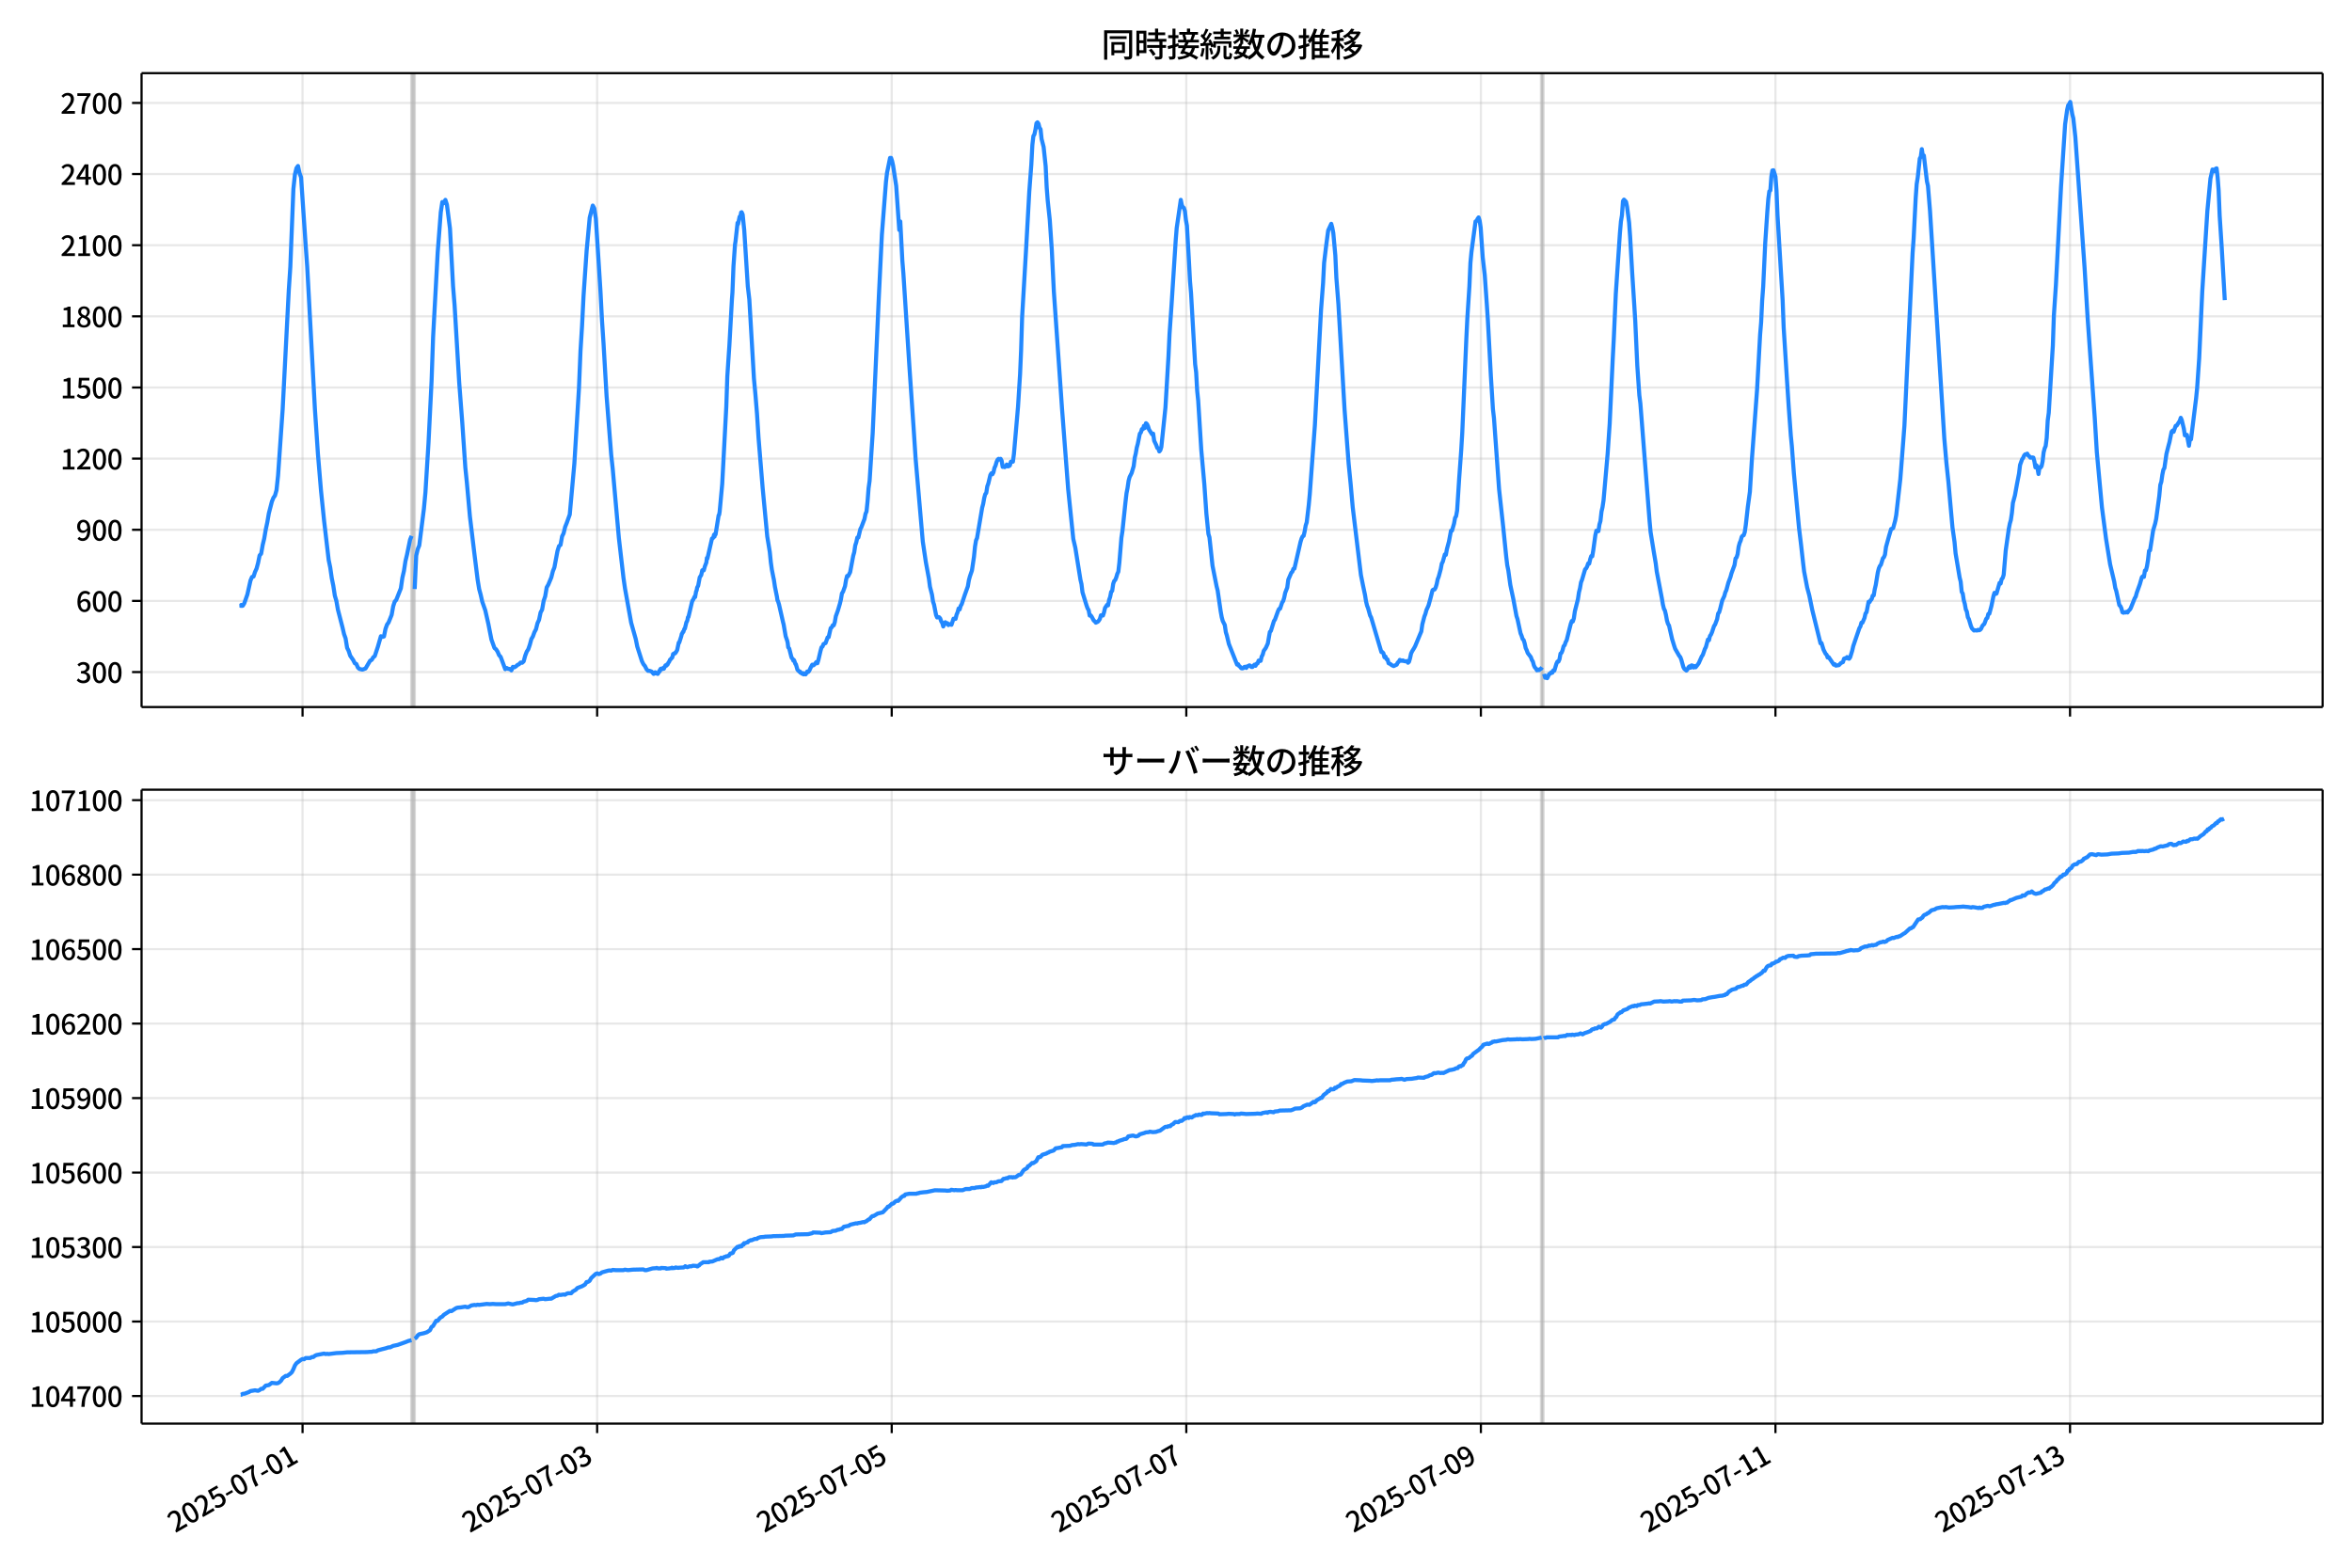 <!DOCTYPE svg  PUBLIC '-//W3C//DTD SVG 1.1//EN'  'http://www.w3.org/Graphics/SVG/1.1/DTD/svg11.dtd'>
<svg version="1.1" viewBox="0 0 864 576" xmlns="http://www.w3.org/2000/svg" xmlns:xlink="http://www.w3.org/1999/xlink">
 <defs>
  <style type="text/css">*{stroke-linejoin: round; stroke-linecap: butt}</style>
 </defs>
 <g id="aa">
  <g id="ab">
   <path d="m0 576h864v-576h-864z" fill="#fff"/>
  </g>
  <g id="ac">
   <g id="ad">
    <path d="m52 259.78h801.2v-232.9h-801.2z" fill="#fff"/>
   </g>
   <g id="ae">
    <path d="m151.16 259.78h1.127v-232.9h-1.127z" clip-path="url(#c)" fill="#808080" opacity=".3" stroke="#808080"/>
   </g>
   <g id="af">
    <path d="m566.16 259.78h.751v-232.9h-.751z" clip-path="url(#c)" fill="#808080" opacity=".3" stroke="#808080"/>
   </g>
   <g id="ag">
    <g id="ah">
     <g id="ai">
      <path d="m111.14 259.78v-232.9" clip-path="url(#c)" fill="none" stroke="#b0b0b0" stroke-linecap="square" stroke-opacity=".3" stroke-width=".8"/>
     </g>
     <g id="aj">
      <defs>
       <path id="g" d="m0 0v3.5" stroke="#000" stroke-width=".8"/>
      </defs>
      <use x="111.145" y="259.778" stroke="#000000" stroke-width=".8" xlink:href="#g"/>
     </g>
    </g>
    <g id="ak">
     <g id="al">
      <path d="m219.36 259.78v-232.9" clip-path="url(#c)" fill="none" stroke="#b0b0b0" stroke-linecap="square" stroke-opacity=".3" stroke-width=".8"/>
     </g>
     <g id="am">
      <use x="219.357" y="259.778" stroke="#000000" stroke-width=".8" xlink:href="#g"/>
     </g>
    </g>
    <g id="an">
     <g id="ao">
      <path d="m327.57 259.78v-232.9" clip-path="url(#c)" fill="none" stroke="#b0b0b0" stroke-linecap="square" stroke-opacity=".3" stroke-width=".8"/>
     </g>
     <g id="ap">
      <use x="327.57" y="259.778" stroke="#000000" stroke-width=".8" xlink:href="#g"/>
     </g>
    </g>
    <g id="aq">
     <g id="ar">
      <path d="m435.78 259.78v-232.9" clip-path="url(#c)" fill="none" stroke="#b0b0b0" stroke-linecap="square" stroke-opacity=".3" stroke-width=".8"/>
     </g>
     <g id="as">
      <use x="435.783" y="259.778" stroke="#000000" stroke-width=".8" xlink:href="#g"/>
     </g>
    </g>
    <g id="at">
     <g id="au">
      <path d="m544 259.78v-232.9" clip-path="url(#c)" fill="none" stroke="#b0b0b0" stroke-linecap="square" stroke-opacity=".3" stroke-width=".8"/>
     </g>
     <g id="av">
      <use x="543.996" y="259.778" stroke="#000000" stroke-width=".8" xlink:href="#g"/>
     </g>
    </g>
    <g id="aw">
     <g id="ax">
      <path d="m652.21 259.78v-232.9" clip-path="url(#c)" fill="none" stroke="#b0b0b0" stroke-linecap="square" stroke-opacity=".3" stroke-width=".8"/>
     </g>
     <g id="ay">
      <use x="652.208" y="259.778" stroke="#000000" stroke-width=".8" xlink:href="#g"/>
     </g>
    </g>
    <g id="az">
     <g id="ba">
      <path d="m760.42 259.78v-232.9" clip-path="url(#c)" fill="none" stroke="#b0b0b0" stroke-linecap="square" stroke-opacity=".3" stroke-width=".8"/>
     </g>
     <g id="bb">
      <use x="760.421" y="259.778" stroke="#000000" stroke-width=".8" xlink:href="#g"/>
     </g>
    </g>
   </g>
   <g id="bc">
    <g id="bd">
     <g id="be">
      <path d="m52 246.93h801.2" clip-path="url(#c)" fill="none" stroke="#b0b0b0" stroke-linecap="square" stroke-opacity=".3" stroke-width=".8"/>
     </g>
     <g id="bf">
      <defs>
       <path id="e" d="m0 0h-3.5" stroke="#000" stroke-width=".8"/>
      </defs>
      <use x="52" y="246.926" stroke="#000000" stroke-width=".8" xlink:href="#e"/>
     </g>
     <g id="bg">
      <!-- 300 -->
      <g transform="translate(27.9 250.91) scale(.1 -.1)">
       <defs>
        <path id="l" transform="scale(.016)" d="m1715-90q-371 0-656 90t-503 240q-217 150-377 323l359 474q211-205 479-359 269-153 634-153 269 0 467 92 199 93 311 266t112 423q0 256-125 451t-429 300q-304 106-835 106v551q467 0 732 105 266 106 384 291 119 186 119 423 0 307-192 489-192 183-531 183-269 0-503-119-233-118-438-316l-384 460q282 256 614 413 333 157 737 157 422 0 748-144 327-144 512-413 186-269 186-659 0-403-221-685-221-281-592-422v-26q269-70 490-227t349-400 128-557q0-422-215-726-214-304-573-468-358-163-787-163z"/>
        <path id="a" transform="scale(.016)" d="m1830-90q-460 0-806 275-346 276-535 823-188 547-188 1366 0 820 188 1357 189 538 535 803 346 266 806 266 461 0 800-269 340-269 528-803 189-534 189-1354 0-819-189-1366-188-547-528-823-339-275-800-275zm0 589q237 0 422 185 186 186 288 599 103 413 103 1091 0 679-103 1082-102 403-288 582-185 180-422 180-236 0-422-180-186-179-292-582-105-403-105-1082 0-678 105-1091 106-413 292-599 186-185 422-185z"/>
       </defs>
       <use xlink:href="#l"/>
       <use transform="translate(57)" xlink:href="#a"/>
       <use transform="translate(114)" xlink:href="#a"/>
      </g>
     </g>
    </g>
    <g id="bh">
     <g id="bi">
      <path d="m52 220.79h801.2" clip-path="url(#c)" fill="none" stroke="#b0b0b0" stroke-linecap="square" stroke-opacity=".3" stroke-width=".8"/>
     </g>
     <g id="bj">
      <use x="52" y="220.787" stroke="#000000" stroke-width=".8" xlink:href="#e"/>
     </g>
     <g id="bk">
      <!-- 600 -->
      <g transform="translate(27.9 224.77) scale(.1 -.1)">
       <defs>
        <path id="k" transform="scale(.016)" d="m1971-90q-339 0-634 144-294 144-518 435-224 292-352 733-128 442-128 1044 0 678 147 1161 148 483 397 784 250 301 570 445t665 144q397 0 688-147 292-147 490-359l-403-448q-128 154-327 253-198 99-409 99-307 0-567-182-259-182-413-605-153-422-153-1145 0-608 115-1002t326-589q212-195 493-195 212 0 375 121 163 122 259 343t96 522q0 300-90 511-89 212-259 320-169 109-419 109-211 0-451-134t-458-461l-25 538q134 192 313 323t374 201q196 71 375 71 397 0 694-163 298-163 467-490 170-326 170-825 0-468-195-817-195-348-512-544-317-195-701-195z"/>
       </defs>
       <use xlink:href="#k"/>
       <use transform="translate(57)" xlink:href="#a"/>
       <use transform="translate(114)" xlink:href="#a"/>
      </g>
     </g>
    </g>
    <g id="bl">
     <g id="bm">
      <path d="m52 194.65h801.2" clip-path="url(#c)" fill="none" stroke="#b0b0b0" stroke-linecap="square" stroke-opacity=".3" stroke-width=".8"/>
     </g>
     <g id="bn">
      <use x="52" y="194.648" stroke="#000000" stroke-width=".8" xlink:href="#e"/>
     </g>
     <g id="bo">
      <!-- 900 -->
      <g transform="translate(27.9 198.63) scale(.1 -.1)">
       <defs>
        <path id="m" transform="scale(.016)" d="m1562-90q-410 0-708 150-297 151-502 356l403 461q141-160 346-256t422-96q224 0 425 102 202 103 352 333 151 230 237 614 87 384 87 941 0 589-115 970t-323 563-496 182q-205 0-372-118-166-118-262-336t-96-525q0-301 86-512 87-211 259-323 173-112 417-112 224 0 460 141 237 141 448 461l32-544q-134-180-313-314t-371-208-384-74q-391 0-689 166-297 167-467 496-169 330-169 823 0 467 195 816t515 541 698 192q339 0 636-138 298-137 519-419 221-281 349-710t128-1018q0-691-141-1187t-391-807q-249-310-563-461-313-150-652-150z"/>
       </defs>
       <use xlink:href="#m"/>
       <use transform="translate(57)" xlink:href="#a"/>
       <use transform="translate(114)" xlink:href="#a"/>
      </g>
     </g>
    </g>
    <g id="bp">
     <g id="bq">
      <path d="m52 168.51h801.2" clip-path="url(#c)" fill="none" stroke="#b0b0b0" stroke-linecap="square" stroke-opacity=".3" stroke-width=".8"/>
     </g>
     <g id="br">
      <use x="52" y="168.509" stroke="#000000" stroke-width=".8" xlink:href="#e"/>
     </g>
     <g id="bs">
      <!-- 1200 -->
      <g transform="translate(22.2 172.49) scale(.1 -.1)">
       <defs>
        <path id="f" transform="scale(.016)" d="m544 0v608h1037v3277h-845v467q333 58 579 147 247 90 451 218h557v-4109h915v-608h-2694z"/>
        <path id="d" transform="scale(.016)" d="m282 0v429q697 621 1164 1136 468 515 701 956 234 442 234 826 0 256-87 451-86 196-262 301-176 106-445 106-275 0-506-151-230-150-422-368l-416 410q301 333 637 518 336 186 803 186 429 0 749-176t496-493 176-745q0-455-224-919t-615-935q-390-470-889-950 186 20 394 36t374 16h1184v-634h-3046z"/>
       </defs>
       <use xlink:href="#f"/>
       <use transform="translate(57)" xlink:href="#d"/>
       <use transform="translate(114)" xlink:href="#a"/>
       <use transform="translate(171)" xlink:href="#a"/>
      </g>
     </g>
    </g>
    <g id="bt">
     <g id="bu">
      <path d="m52 142.37h801.2" clip-path="url(#c)" fill="none" stroke="#b0b0b0" stroke-linecap="square" stroke-opacity=".3" stroke-width=".8"/>
     </g>
     <g id="bv">
      <use x="52" y="142.37" stroke="#000000" stroke-width=".8" xlink:href="#e"/>
     </g>
     <g id="bw">
      <!-- 1500 -->
      <g transform="translate(22.2 146.36) scale(.1 -.1)">
       <defs>
        <path id="h" transform="scale(.016)" d="m1715-90q-365 0-653 90t-506 237q-217 147-383 307l352 480q134-134 294-246t361-183q202-70 452-70 262 0 473 118 212 119 333 346 122 227 122 541 0 460-247 716-246 256-649 256-224 0-384-64t-365-198l-365 237 141 2240h2387v-627h-1747l-109-1204q154 77 307 118 154 42 340 42 397 0 723-160t518-490q192-329 192-847 0-519-224-887t-586-560q-361-192-777-192z"/>
       </defs>
       <use xlink:href="#f"/>
       <use transform="translate(57)" xlink:href="#h"/>
       <use transform="translate(114)" xlink:href="#a"/>
       <use transform="translate(171)" xlink:href="#a"/>
      </g>
     </g>
    </g>
    <g id="bx">
     <g id="by">
      <path d="m52 116.23h801.2" clip-path="url(#c)" fill="none" stroke="#b0b0b0" stroke-linecap="square" stroke-opacity=".3" stroke-width=".8"/>
     </g>
     <g id="bz">
      <use x="52" y="116.232" stroke="#000000" stroke-width=".8" xlink:href="#e"/>
     </g>
     <g id="ca">
      <!-- 1800 -->
      <g transform="translate(22.2 120.22) scale(.1 -.1)">
       <defs>
        <path id="q" transform="scale(.016)" d="m1830-90q-441 0-787 163-345 164-547 448-202 285-202 650 0 314 122 557t314 419 403 291v32q-256 186-442 458-185 272-185 643 0 365 176 640t480 425q304 151 694 151 410 0 704-160t457-439q164-278 164-649 0-237-96-448t-234-381q-137-169-291-278v-32q218-115 397-285 179-169 288-406t109-557q0-346-189-628-189-281-532-448-342-166-803-166zm314 2708q205 198 310 419 106 221 106 464 0 211-83 384t-247 272q-163 99-393 99-288 0-480-183-192-182-192-502 0-256 134-429 135-172 359-294t486-230zm-294-2170q236 0 418 89 183 90 285 253 103 164 103 388 0 211-90 367-89 157-246 272-157 116-368 215t-454 195q-244-173-398-426-153-252-153-553 0-237 118-416 119-179 324-282 205-102 461-102z"/>
       </defs>
       <use xlink:href="#f"/>
       <use transform="translate(57)" xlink:href="#q"/>
       <use transform="translate(114)" xlink:href="#a"/>
       <use transform="translate(171)" xlink:href="#a"/>
      </g>
     </g>
    </g>
    <g id="cb">
     <g id="cc">
      <path d="m52 90.093h801.2" clip-path="url(#c)" fill="none" stroke="#b0b0b0" stroke-linecap="square" stroke-opacity=".3" stroke-width=".8"/>
     </g>
     <g id="cd">
      <use x="52" y="90.093" stroke="#000000" stroke-width=".8" xlink:href="#e"/>
     </g>
     <g id="ce">
      <!-- 2100 -->
      <g transform="translate(22.2 94.078) scale(.1 -.1)">
       <use xlink:href="#d"/>
       <use transform="translate(57)" xlink:href="#f"/>
       <use transform="translate(114)" xlink:href="#a"/>
       <use transform="translate(171)" xlink:href="#a"/>
      </g>
     </g>
    </g>
    <g id="cf">
     <g id="cg">
      <path d="m52 63.954h801.2" clip-path="url(#c)" fill="none" stroke="#b0b0b0" stroke-linecap="square" stroke-opacity=".3" stroke-width=".8"/>
     </g>
     <g id="ch">
      <use x="52" y="63.954" stroke="#000000" stroke-width=".8" xlink:href="#e"/>
     </g>
     <g id="ci">
      <!-- 2400 -->
      <g transform="translate(22.2 67.939) scale(.1 -.1)">
       <defs>
        <path id="r" transform="scale(.016)" d="m2170 0v3072q0 192 12 457 13 266 20 458h-26q-90-179-183-365-92-185-195-364l-921-1415h2579v-576h-3328v493l1875 2957h858v-4717h-691z"/>
       </defs>
       <use xlink:href="#d"/>
       <use transform="translate(57)" xlink:href="#r"/>
       <use transform="translate(114)" xlink:href="#a"/>
       <use transform="translate(171)" xlink:href="#a"/>
      </g>
     </g>
    </g>
    <g id="cj">
     <g id="ck">
      <path d="m52 37.815h801.2" clip-path="url(#c)" fill="none" stroke="#b0b0b0" stroke-linecap="square" stroke-opacity=".3" stroke-width=".8"/>
     </g>
     <g id="cl">
      <use x="52" y="37.815" stroke="#000000" stroke-width=".8" xlink:href="#e"/>
     </g>
     <g id="cm">
      <!-- 2700 -->
      <g transform="translate(22.2 41.8) scale(.1 -.1)">
       <defs>
        <path id="j" transform="scale(.016)" d="m1235 0q32 646 109 1187t224 1024 384 941 576 938h-2208v627h3027v-455q-409-512-665-989-256-476-397-969t-205-1053-90-1251h-755z"/>
       </defs>
       <use xlink:href="#d"/>
       <use transform="translate(57)" xlink:href="#j"/>
       <use transform="translate(114)" xlink:href="#a"/>
       <use transform="translate(171)" xlink:href="#a"/>
      </g>
     </g>
    </g>
   </g>
   <g id="cn">
    <path d="m88.418 222.44.107.174.095-.349.391.349.199-.087.532-.871 1.128-3.224 1.147-5.141.561-1.307.565-.174.531-1.655.564-1.22.564-2.091.564-2.788.564-.61.564-3.224.564-2.353.564-3.311.564-2.614.564-3.311 1.127-4.356.564-1.394.564-.784.564-2.004.564-5.315 1.691-24.309 2.254-43.826.564-8.539 1.127-28.666.564-5.315.564-2.353.564-.784.564 2.614.564 1.568 1.691 24.919.564 7.842 2.818 52.191 1.127 16.816 1.127 13.418 1.127 10.978 1.691 14.464.564 2.701.564 3.921.564 2.788.564 3.659.564 1.917.564 3.224 1.691 6.535.564 2.44.564 1.568.564 3.485.564 1.133.564 1.743 1.127 1.655.564 1.133.564.261.564 1.307.564.523 1.127.261 1.127-.436 1.691-2.875.564-.261.564-.958.564-.436 1.127-3.398 1.127-3.921.564.261.564-.174.564-2.788.564-1.568.564-.784 1.127-2.788.564-3.137.564-1.743.564-.61 1.691-4.269.564-3.921.564-2.44.564-3.659.564-2.353 1.127-5.489.564-1.394m1.127 19.517.564-12.285.564-2.353.564-1.394 1.691-13.418.564-6.012 1.127-18.21 1.127-22.654.564-16.293 1.691-31.105 1.127-14.725.564-3.747.564.436.564-1.22.564 1.743 1.127 8.8 1.127 21.173.564 6.97 1.691 28.404 1.127 14.725 1.127 16.555.564 5.489 1.127 12.547 1.691 14.028 1.127 9.062.564 3.485.564 2.091.564 2.527 1.127 3.224 1.127 4.966 1.127 5.751 1.127 3.137.564.436.564.871.564 1.307.564.61 1.691 4.531.564-.436.564.349h.564l.564.523.564-1.307.564.174.564-.349.564-.523.564-.261.564-.61.564.087.564-.523.564-2.091.564-1.481.564-.871.564-1.655.564-2.091.564-.958.564-1.568.564-1.046.564-2.265.564-1.22.564-2.701.564-1.046.564-3.224.564-1.655.564-3.311.564-.958 1.127-2.701.564-2.265.564-1.394 1.127-6.012.564-1.83.564-.436.564-3.137.564-1.133.564-2.353.564-1.394 1.127-3.137 1.691-18.733 1.691-27.62.564-13.766.564-9.149.564-11.24 1.127-16.468 1.127-12.111 1.127-4.444.564 1.046.564 3.747 1.127 17.6.564 8.974.564 10.804.564 8.452 1.127 19.43 1.691 21.521.564 5.228 2.254 25.355 1.691 14.638.564 3.921 2.254 12.547 1.691 6.012.564 2.788 1.691 5.315.564 1.133.564.697.564 1.133.564.61h.564l.751.261.751.871.188-.087.376-.523.376.436.188-.087.376.261.376-.61.188-.523.188.174.188-.784.188-.174h.188l.188.174.188-.174.188.087.188-.436.188.349.564-1.22.188.174.188-.087.188-.436.188.087.376-.784.188-.174.376-.871.188-.087.376-.523.188-.087.188-.523.188-.871.188.087.376-.436.188.087.376-.523.376-.697.564-2.701h.188l.751-2.353.188-.871.188-.174.188-.523h.188l.376-1.133.188-.087.564-2.353.188-.261.188-.523.188-1.046.188-.087 1.315-5.576.188-.523.188-.174.376-.784.188-.436.188.174.376-2.091.188-.349.188-1.046.376-.697.376-2.004.188-1.046.564-.871.376-1.743.188-.087.188.174.188-.087.376-1.394.564-1.481.188-1.655.188.261 1.691-7.406h.188l.188-.174.188-.436.188-.784.188.697.188-1.046.188.261 1.127-7.058.188-.174.188-1.133.939-10.194 1.503-28.404.376-11.153.376-5.751.376-5.576.939-16.99.188-2.527.376-9.584.564-8.016.188-1.133.751-6.796.188.436.564-2.701.188-.174.188-.349.188-1.046.188-.087.376.871.376 3.834.188 1.743 1.315 20.737.564 4.879.376 6.448 1.315 22.567.564 6.099.564 6.883.564 8.887 1.503 18.297 1.691 17.862.939 5.751.376 3.747.376 2.701.564 2.875.188.871.376 2.527.751 3.747.188 1.307.188.261.376 1.22 1.503 6.622.188.697.751 4.356.564 1.655.188.784.188 1.655.376.436.751 2.962.188.523.376.349.188.61.188-.261.188.349.376 1.133.188.087.564 2.004.376.436.188.087.188.261.188-.087.188.436.376.087.188.261.376-.174.188.436.188-.349.564.349.376-.61.188-.436.376.174.376-.436.564-1.22.564-1.046.376.261.376-.261.751-.958.376.436.376-1.22.751-3.224.376-1.394.376-.261.376-.958.751-.349.751-2.091.376-.087.751-3.311.376-.261.376-.784h.376l.376-1.133.376-2.178.751-2.091.751-2.527.376-1.568.376-2.265.376-.523.751-2.091.376-2.265.376-1.481.376.087.751-1.481.751-4.008.376-2.004.376-1.307.376-2.527.376-1.133.376-1.743h.376l.751-3.137.376-.697.751-2.004.376-.958.376-1.917.376-.871.376-3.659.376-4.879.376-2.701.751-11.675.376-5.751 2.254-49.925 1.127-23.089 1.503-19.343.376-3.311 1.127-5.576h.376l.376 1.133.376 1.743 1.127 7.406 1.127 16.206.376-3.137.751 14.376.376 4.618 2.254 34.852 1.503 21.957.751 11.414 2.63 30.408 1.127 7.58 1.127 6.099.376 2.875.751 2.962.376 2.527.376 1.133.751 3.834.376.871.376-.174.376.087.376.436.376 1.046.376.61.376 1.307.376-1.133.376-.436.376.61.376-.261.376.697.376-.349.751.261.751-2.265.751.087.376-1.568.376-.871.376-1.394.376.349.376-1.307.376-.61 1.127-3.398 1.127-3.137.376-2.265.376-1.394.751-2.178.751-5.053.376-3.747.376-2.265.376-.871 1.879-11.153.376-1.394.376-2.178.376-1.394.376-.436.376-2.44.376-1.046.751-3.137.376-.61.376.349.376-.697.376-1.655.376-.784.376-1.307.376-.871.376-.349.376.261.376-.261.376.697.376 2.265.376-.087.376.174.376-.349.376-.61.376.697.376-.087.376-.261.376-1.394h.751l.376-2.875 1.503-17.339.751-11.937.376-8.8.376-12.198 1.503-25.703 1.127-20.388.751-9.933.376-7.145.376-3.311.376-.61.376-1.743.376-2.353.376-.349.376.523.376 1.481.376.523.376 3.572.751 2.962.751 7.058.376 7.755.376 4.879.751 7.058.751 11.065.751 15.248 3.006 43.129 2.254 29.537 1.879 18.297.751 3.224 1.879 11.763.376 1.568.376 3.05 1.503 4.879.376 1.046.376.61.376 2.004.376-.087.376.523.751 1.394.376.261.376.523.751-.349.376-.436.376-.61.376-1.307.751.087.376-1.133.376-1.655.751-1.133.376.174.376-2.004.376-1.046.376-1.917.376-.349.376-2.614.376-1.046.376-.349.376-.958.376-1.307.376-.784.376-3.311.751-9.149.376-2.44 1.127-10.717.376-3.224.376-1.917.376-2.614.376-1.394.751-1.481.751-2.527.376-3.05.376-1.568.376-2.178.376-1.394.751-3.747.376-.436.376-1.22h.376l.376-1.22.376.784.376-1.743.376.349.376.784.376 1.22 1.127 1.743.376-.261.376 2.614.751 1.568.376 1.046.376.174.376 1.133.376-.436.376-1.22 1.503-14.464 1.127-18.994.376-8.016.751-10.891 1.503-23.351.376-4.705 1.503-10.368.376 1.917.376.784.376.261.376 1.133.376 3.311.376 2.091.751 13.244.376 7.145.376 4.356 1.503 26.139.376 2.962.376 6.796.376 3.659 1.127 18.036 1.127 12.634.751 10.804.751 7.493.376 1.22 1.127 10.456 1.503 7.58.376 1.481 1.127 7.755.376 2.091.376 1.394.751 1.481.376 2.614.376 1.22.751 3.137 3.006 7.58.376-.174.376.697.376.261.376.523.376.087.376-.087.376-.436.376-.087.376.436.376-.61.376-.087.376-.261.376.174.376.436h.376l.751-.871.376.436.376-.784.376-.087.376-1.046.376.174.376-.087.376-1.568.376-.697.376-1.394.751-1.046.751-1.655.751-4.269.376-.349 1.127-3.659.376-.523 1.127-3.137.376-.784.376-.087.751-2.265.376-.523.376-1.22.376-1.83.751-1.917.376-2.875 1.127-2.614.376-.349.376-1.046.376-.087 2.254-9.846.376-1.22.376-.784.376-.174.376-1.655.376-2.178.376-1.133.751-6.361.376-4.008.751-10.194 1.127-15.161 2.254-42.258.751-9.933.376-7.406.751-6.273.751-5.663 1.127-2.44.376 1.394.376 2.004.751 8.277.376 8.19.751 9.671 2.254 38.686 1.503 19.953.751 7.58.751 8.452 3.006 24.832.751 3.747.751 3.572.376 2.353.376 1.568.376.958.751 2.701.376.697 3.757 12.721h.376l.376.436.376 1.481.376-.261.376.958.376.087.376 1.394.751.349.376.349.751.349 1.127-.523.376-.784.376-.261.376-.697.751.349.376-.174.376.261.751.087.376-.087.376.61.376-.349.376-1.307.376-1.743.376-.784.751-1.22.376-.697 1.879-4.531.376-.871.376-2.614.751-2.875.376-.958.376-1.394.751-1.655.751-2.701.751-2.962.376-.261h.376l.376-.697.376-1.22.376-1.83.376-.958.751-2.788.376-2.004.376-.697.751-2.701.376.174.376-2.091.751-2.788.751-4.008h.376l.751-2.614.376-2.091.376-.61.376-2.091.751-11.763.751-10.368.376-6.273 1.503-34.678.376-7.667.751-11.588.376-8.626.376-4.008 1.127-8.452.376-2.788.376-.174.376-.784.376-.523.376 1.22.376 2.527.751 10.891.751 6.535.751 10.63.376 5.663 1.127 20.911.751 12.111.376 3.224 1.879 26.139 1.503 13.766 1.127 11.065.376 3.137.376 1.83.751 5.402 1.127 5.315 1.127 6.099.376 1.133 1.127 5.228.376.871.376 1.22.376.349.376 1.22.376 1.743.376.784.376 1.046 1.127 1.481.376 1.046.376.61.376 1.394.376.784.376.349.376.697.376-.261.376.174.376-.349.376-.174.376-.523m.751 2.44.376 1.394.376-.087.376.261.751-1.568.376-.087.376-.523.376.174.376-.871.376.087.751-2.527.376-.784h.376l.376-.871.376-2.091.376-.261.376-.958.376-1.481.376-.349.376-1.133.376-.697.751-3.05.751-2.962.376-1.046.376.174.376-1.133.376-2.614 1.127-4.444.376-2.527.376-1.481.376-2.178.376-.958 1.127-3.834.376-.349.376-.697.376-1.133.376.087.376-1.655.376-1.133.376.087.376-2.265.751-5.489.376-1.655.751.174.376-2.44.376-1.307.376-3.398.376-1.655.376-2.527 1.503-17.077.751-10.978 1.127-23.961.376-7.145.751-16.729 1.503-22.218.376-4.356.376-2.265.376-5.228.376-.523.751.784.376 1.83.751 5.838.376 5.228.751 13.157.751 11.588.376 6.186.751 16.38.751 10.891.376 2.962 3.382 43.216.376 4.095 1.127 6.97.751 4.444.376 3.05 1.879 9.846.376 2.265.376 1.568.376.697.376 1.568.376 2.091.376 1.22.376.61 1.127 4.966.751 2.44.376 1.133 1.503 2.614.376.436.376.958.751 2.701.376.697.751.61.376-.436.376-.784.376-.349.376.523.376-.871.376.087.376.697.376-.523.376.436.751-.958.376-.523 1.127-2.527.376-.523.751-2.178.376-.697.751-2.788.376.261.376-1.568.376-.523.376-.871.751-2.265.376-.523.751-2.004.376-2.091.376-.436.376-1.307.751-3.05.751-1.568.376-1.394.376-.784.751-2.788.751-2.004.376-1.394 1.127-3.05.376-2.44.376-.349.376-1.22.376-2.701.376-1.394.376-.871.376-1.394.376-.436.376-.174.376-1.133.376-2.614.751-6.709.751-5.489.751-12.111 1.879-25.268 1.127-20.388.376-4.531.376-7.929.376-5.141.751-16.119.751-11.24.376-4.879.376-2.788.376-.349.376-5.141.376-2.178.376-.087.751 2.353.376 5.053.376 9.236 1.879 31.192.376 9.933 1.127 17.862.751 11.588.751 10.281.376 3.834.751 10.02 1.879 20.04.751 6.186.751 6.709.376 3.137 1.127 5.925.751 2.788 1.127 5.489 3.006 12.198.376-.087.751 2.44.751 1.481.376.349.376 1.046.376-.174 1.879 2.788.376-.174.376.523 1.127-.174.751-.784.751-.349.376-1.22.376-.174h.376l.376-.436.376.523.376.087.376-.523.751-2.44.376-1.655 2.254-6.622.376-.61.376-1.394h.376l.751-1.743.376-1.655.376-.436.751-3.834.376.087.376-.697.376-.349.376-1.307.376-.087.376-2.265.376-1.568.751-4.618.376-1.481.376-.871.376-.436.751-2.44.376-.349.376-.958.376-2.788 1.127-4.095.751-2.527.376-.087.376-.261.751-2.788.376-2.004 1.503-13.244 1.127-14.551.376-4.966 3.006-63.518.376-5.228.751-14.812.376-5.315.376-2.353.751-6.97.376-.697.376-2.788.376 2.527.376-.174 1.127 9.497.376 1.655.751 9.149 5.26 83.732.751 8.713.751 7.145.751 8.452.751 8.364.751 5.315.376 4.095 1.503 8.974.376 1.481.376 3.747.376.61.376 2.44.376 1.307.376 2.091.376.784.376 2.091.376.697.751 2.527.376.871.751.784.376-.087.751.087.376-.261.376.174.376-.174.376-.436.376-.871.376-.523.376-.261.751-2.004.376-.261.376-1.481.376-.087.751-2.788.751-3.659.376-1.22.376.436.376-.174 1.127-3.921.376.261.376-1.655.376-.349.376-1.22.751-8.974 1.127-7.929.376-1.917.376-1.307.376-2.527.376-3.747.751-2.788.751-4.182.751-3.834.376-3.137.751-2.091.376-.523.376-.871.376-.436h.376l.376-.261.376.697.376.261.376.523.751-.087.376.087.376 1.394.376 2.178.376-.784.376 1.133.376 2.091.376-2.527.376.174.376-.523.376-1.743.376-3.311.376-1.481.376-.871.376-2.962.376-6.448.376-2.788 1.503-24.745.376-10.978.751-11.24 1.879-36.072 1.503-23.002.751-5.315.376-1.655.376-.436.376-.784.751 4.531.376 1.481.751 6.883 3.382 47.921 1.127 18.471.751 10.717 1.879 26.226.751 12.46 1.879 20.301 1.503 11.501 1.503 9.41 1.503 6.361.376 2.265.376 1.133 1.127 5.228.376.349.376.784.376 1.481.376.174.376-.174.376.087.376-.261.376.261.376-.61.376-.349.376-.523 1.503-3.747.376-.61.376-1.394 1.127-3.137.751-2.614.376-.349.376.261.376-2.353.376-.087.376-1.481.376-2.353.376-3.311.376-.174 1.127-7.319.751-2.527.376-1.743 1.127-8.364.376-4.095.376-1.133.376-2.614.376-1.83.376-.61.751-5.228.751-2.962.376-1.394.751-3.747.376-.436.376.436.751-2.178.376-.087 1.127-1.743.376-1.133.376.871.751 3.137.376 2.44.376-.174h.376l.751 4.008.376-2.614.376.261 1.879-15.161.376-3.747.751-10.891 1.127-24.571 1.879-29.624 1.127-11.85.751-3.311.376.61.376.087.376-.958.376-.174.376 3.224.376 4.879.376 9.323.751 11.588 1.127 19.43v0" clip-path="url(#c)" fill="none" stroke="#28f" stroke-linecap="square" stroke-width="1.5"/>
   </g>
   <g id="co">
    <path d="m52 259.78v-232.9" fill="none" stroke="#000" stroke-linecap="square" stroke-width=".8"/>
   </g>
   <g id="cp">
    <path d="m853.2 259.78v-232.9" fill="none" stroke="#000" stroke-linecap="square" stroke-width=".8"/>
   </g>
   <g id="cq">
    <path d="m52 259.78h801.2" fill="none" stroke="#000" stroke-linecap="square" stroke-width=".8"/>
   </g>
   <g id="cr">
    <path d="m52 26.88h801.2" fill="none" stroke="#000" stroke-linecap="square" stroke-width=".8"/>
   </g>
   <g id="cs">
    <!-- 同時接続数の推移 -->
    <g transform="translate(404.6 20.88) scale(.12 -.12)">
     <defs>
      <path id="x" transform="scale(.016)" d="m1587 3936h3232v-518h-3232v518zm320-1114h557v-2534h-557v2534zm301 0h2291v-2086h-2291v512h1734v1069h-1734v505zm-1683 2260h5113v-570h-4524v-5056h-589v5626zm4768 0h595v-4896q0-250-67-397t-227-218q-160-77-426-96t-675-19q-13 83-45 192t-77 218q-45 108-89 185 281-13 527-13 247 0 330 0 83 7 118 42 36 35 36 112v4890z"/>
      <path id="v" transform="scale(.016)" d="m2714 4672h3238v-525h-3238v525zm-244-1235h3712v-538h-3712v538zm20-1184h3635v-531h-3635v531zm1523 3155h595v-2310h-595v2310zm832-2451h589v-2823q0-230-61-364-61-135-227-199-167-70-423-86t-633-16q-20 121-78 285-57 163-121 284 275-6 509-9t310-3q77 6 106 28 29 23 29 93v2810zm-2023-1677 487 282q153-160 313-352t294-381q135-189 206-343l-519-313q-64 153-189 348-124 196-278 394-154 199-314 365zm-2086 3718h1619v-4281h-1619v544h1056v3187h-1056v550zm32-1843h1293v-537h-1293v537zm-320 1843h563v-4832h-563v4832z"/>
      <path id="w" transform="scale(.016)" d="m3866 5408h614v-870h-614v870zm-1479-653h3597v-518h-3597v518zm-230-1485h4e3v-518h-4e3v518zm825 922 519 102q64-160 121-342 58-182 96-352 39-170 45-304l-544-128q-6 134-42 313-35 180-83 365-48 186-112 346zm1856 109 589-71q-96-275-202-557-105-281-195-486l-518 77q58 147 122 329 64 183 118 372t86 336zm-2643-2106h3943v-518h-3943v518zm1408 685 602-115q-167-371-362-784t-390-797-362-685l-525 179q160 288 346 666t368 784 323 752zm-659-2157 358 403q352-102 733-240 381-137 752-304 371-166 697-336 327-169 558-329l-384-461q-218 160-532 336-313 176-685 345-371 170-755 323-384 154-742 263zm1894 1114 583-71q-122-550-353-944-230-393-604-662t-922-435q-547-167-1296-269-25 128-93 269-67 141-137 230 678 64 1168 192t819 349q330 221 531 550 202 330 304 791zm-4684 217q396 90 953 240 557 151 1120 311l77-544q-525-154-1053-311-528-156-963-284l-134 588zm121 2093h1965v-563h-1965v563zm819 1248h576v-5229q0-236-51-374t-192-208q-141-77-355-99-214-23-541-16-13 115-64 288t-109 294q205-6 381-6t234 0q64 0 92 28 29 29 29 93v5229z"/>
      <path id="u" transform="scale(.016)" d="m4058 5408h595v-1798h-595v1798zm-1415-563h3443v-499h-3443v499zm231-992h3008v-499h-3008v499zm-224-877h3475v-1203h-531v729h-2432v-729h-512v1203zm1964-877h551v-1881q0-122 22-157 23-35 106-35 25 0 92 0 68 0 135 0t99 0q51 0 83 54t45 224 19 515q90-70 234-131t259-93q-19-429-83-662-64-234-183-326-118-93-316-93-39 0-103 0t-134 0-138 0q-67 0-99 0-237 0-365 64t-176 218q-48 153-48 422v1881zm-1164-6h550v-455q0-243-48-528-48-284-186-579-137-294-409-572-272-279-727-503-70 90-192 208-121 118-230 195 416 205 665 438 250 234 371 474 122 240 164 467 42 228 42 413v442zm-2240 3309 524-192q-121-244-259-503-137-259-275-496t-259-416l-410 173q122 186 246 438 125 253 240 515 116 263 193 481zm716-743 500-230q-224-359-496-756-272-396-548-764-275-368-518-650l-358 205q179 211 377 483 199 272 387 569 189 298 358 592 170 295 298 551zm-1721-665 307 403q166-154 339-340 173-185 320-364t224-327l-326-460q-77 160-218 348-141 189-314 384-172 196-332 356zm1485-832 435 179q128-211 249-458 122-246 215-474 93-227 137-412l-473-211q-32 185-119 422-86 237-201 486-115 250-243 468zm-1530-583q422 26 998 54 576 29 1184 68l7-499q-570-45-1127-84-556-38-992-70l-70 531zm1702-992 436 135q121-276 214-596t118-556l-454-148q-26 237-112 563-86 327-202 602zm-1363 109 499-83q-57-455-163-897-105-441-253-748-51 32-134 73-83 42-170 83-86 42-144 62 148 294 234 697t131 813zm691 627h525v-2861h-525v2861z"/>
      <path id="o" transform="scale(.016)" d="m224 2022h3187v-499h-3187v499zm51 2247h3111v-487h-3111v487zm1127-1735 563-121q-154-320-333-672t-352-679q-173-326-326-582l-532 173q148 243 324 566t345 669q170 346 311 646zm934-832 563-64q-89-480-262-838t-461-614-701-432-976-298q-25 128-99 269t-157 237q659 102 1085 303 426 202 666 554t342 883zm422 3597 519-211q-147-218-298-436-150-217-278-377l-403 186q121 173 252 413 132 240 208 425zm-1203 109h563v-2957h-563v2957zm-1075-320 448 186q134-192 246-420 112-227 157-393l-467-211q-38 172-147 406t-237 432zm1094-1050 397-236q-160-263-400-529-240-265-519-489-278-224-553-378-51 103-141 237-89 135-179 218 269 109 534 294 266 186 493 416 228 231 368 467zm487-204q83-45 246-145 163-99 352-211t346-211 221-150l-327-423q-83 77-230 198-147 122-317 253-170 132-327 250-156 119-259 189l295 250zm1798 396h2311v-556h-2311v556zm115 1178 615-90q-103-640-263-1235t-384-1101q-224-505-512-889-44 57-134 134t-186 157-166 125q275 339 473 796 199 458 340 995 141 538 217 1108zm1223-1510 614-58q-147-1101-445-1940-297-838-813-1443-515-604-1321-1014-26 71-90 177-64 105-134 208-70 102-128 159 742 346 1212 880 471 535 730 1290 260 755 375 1741zm-1005-135q134-851 387-1597 253-745 659-1305 407-560 1002-874-70-57-154-150-83-93-154-189-70-96-121-179-633 371-1056 988-422 618-688 1434-265 816-425 1783l550 89zm-3309-3065 327 416q377-148 754-330 378-182 701-378 324-195 548-368l-416-435q-211 179-519 378-307 198-666 383-358 186-729 334z"/>
      <path id="t" transform="scale(.016)" d="m3686 4378q-64-493-163-1041-99-547-265-1084-192-653-432-1104t-522-688-595-237q-320 0-596 221-275 221-448 621-172 400-172 931 0 537 220 1017 221 480 611 851 391 372 909 583 519 211 1121 211 576 0 1040-186 464-185 793-515 330-329 502-771 173-441 173-941 0-672-278-1194-278-521-816-851-538-329-1318-444l-378 601q166 20 307 42t263 48q307 70 585 217 279 148 496 375 218 227 342 534 125 308 125 692t-122 713q-121 330-358 573-236 243-582 380-346 138-781 138-525 0-935-186-409-185-694-489-284-304-432-656-147-352-147-678 0-365 89-605 90-240 224-355 135-115 276-115t288 144 297 457q151 314 298 800 147 461 246 982 100 522 145 1021l684-12z"/>
      <path id="p" transform="scale(.016)" d="m2995 2925h2893v-519h-2893v519zm0-1280h2893v-519h-2893v519zm-64-1299h3232v-557h-3232v557zm1312 3577h563v-3763h-563v3763zm429 1466 634-141q-154-390-340-794-185-403-339-684l-512 140q103 199 208 458 106 259 195 528 90 269 154 493zm-1472 25 582-147q-153-518-371-1018-217-499-483-931t-573-758q-38 64-109 160-70 96-147 198-77 103-141 160 416 416 733 1034t509 1302zm128-1203h2720v-537h-2720v-4205h-582v4422l313 320h269zm-3174-2157q396 90 953 240 557 151 1120 311l77-544q-525-154-1053-311-528-156-963-284l-134 588zm121 2093h1965v-563h-1965v563zm819 1248h576v-5229q0-236-51-374t-192-208q-141-77-355-99-214-23-541-16-13 115-64 288t-109 294q205-6 381-6t234 0q64 0 92 28 29 29 29 93v5229z"/>
      <path id="n" transform="scale(.016)" d="m4051 5402 595-109q-281-493-729-941t-1107-806q-39 64-106 144t-141 153q-73 74-137 119 608 288 1011 678t614 762zm-77-557h1511v-493h-1863l352 493zm1293 0h109l109 25 384-179q-192-505-496-905t-695-701q-390-301-845-519-454-217-947-358-44 109-137 253t-176 227q448 109 867 294 419 186 777 445 359 259 631 592t419 730v96zm-1990-954 377 307q167-96 336-218 170-121 320-249 151-128 247-237l-397-332q-90 108-237 236t-317 259q-169 132-329 234zm1107-934 595-109q-307-538-803-1031-496-492-1232-876-38 64-102 144t-138 156q-74 77-138 116 455 217 807 483t604 554q253 288 407 563zm-90-589h1460v-506h-1818l358 506zm1268 0h121l109 26 384-167q-192-614-531-1075t-787-794q-448-332-983-553-534-221-1129-355-45 115-132 269-86 153-176 249 551 96 1043 285 493 189 903 473 410 285 714 669t464 883v90zm-2132-1056 410 339q186-102 384-237 198-134 371-275t282-269l-435-371q-103 128-270 272-166 144-361 288t-381 253zm-2150 3533h589v-5376h-589v5376zm-992-1242h2336v-569h-2336v569zm1024-224 365-160q-96-339-231-707-134-368-291-727-157-358-336-672-179-313-365-537-44 128-134 291t-160 272q173 192 339 457 167 266 323 570 157 304 282 618t208 595zm941 1946 416-467q-314-122-695-221-380-99-784-173-403-74-780-131-20 102-71 236-51 135-102 231 358 58 732 138 375 80 711 179t573 208zm-397-2579q58-45 179-170 122-125 266-266 144-140 259-265t160-183l-352-473q-58 102-157 255-99 154-218 317-118 164-227 311-108 147-185 237l275 237z"/>
     </defs>
     <use xlink:href="#x"/>
     <use transform="translate(100)" xlink:href="#v"/>
     <use transform="translate(200)" xlink:href="#w"/>
     <use transform="translate(300)" xlink:href="#u"/>
     <use transform="translate(400)" xlink:href="#o"/>
     <use transform="translate(500)" xlink:href="#t"/>
     <use transform="translate(600)" xlink:href="#p"/>
     <use transform="translate(700)" xlink:href="#n"/>
    </g>
   </g>
  </g>
  <g id="ct">
   <g id="cu">
    <path d="m52 523.06h801.2v-232.9h-801.2z" fill="#fff"/>
   </g>
   <g id="cv">
    <path d="m151.16 523.06h1.127v-232.9h-1.127z" clip-path="url(#b)" fill="#808080" opacity=".3" stroke="#808080"/>
   </g>
   <g id="cw">
    <path d="m566.16 523.06h.751v-232.9h-.751z" clip-path="url(#b)" fill="#808080" opacity=".3" stroke="#808080"/>
   </g>
   <g id="cx">
    <g id="cy">
     <g id="cz">
      <path d="m111.14 523.06v-232.9" clip-path="url(#b)" fill="none" stroke="#b0b0b0" stroke-linecap="square" stroke-opacity=".3" stroke-width=".8"/>
     </g>
     <g id="da">
      <use x="111.145" y="523.055" stroke="#000000" stroke-width=".8" xlink:href="#g"/>
     </g>
     <g id="db">
      <!-- 2025-07-01 -->
      <g transform="translate(64.355 563.33) rotate(-30) scale(.1 -.1)">
       <defs>
        <path id="i" transform="scale(.016)" d="m301 1536v544h1689v-544h-1689z"/>
       </defs>
       <use xlink:href="#d"/>
       <use transform="translate(57)" xlink:href="#a"/>
       <use transform="translate(114)" xlink:href="#d"/>
       <use transform="translate(171)" xlink:href="#h"/>
       <use transform="translate(228)" xlink:href="#i"/>
       <use transform="translate(263.7)" xlink:href="#a"/>
       <use transform="translate(320.7)" xlink:href="#j"/>
       <use transform="translate(377.7)" xlink:href="#i"/>
       <use transform="translate(413.4)" xlink:href="#a"/>
       <use transform="translate(470.4)" xlink:href="#f"/>
      </g>
     </g>
    </g>
    <g id="dc">
     <g id="dd">
      <path d="m219.36 523.06v-232.9" clip-path="url(#b)" fill="none" stroke="#b0b0b0" stroke-linecap="square" stroke-opacity=".3" stroke-width=".8"/>
     </g>
     <g id="de">
      <use x="219.357" y="523.055" stroke="#000000" stroke-width=".8" xlink:href="#g"/>
     </g>
     <g id="df">
      <!-- 2025-07-03 -->
      <g transform="translate(172.57 563.33) rotate(-30) scale(.1 -.1)">
       <use xlink:href="#d"/>
       <use transform="translate(57)" xlink:href="#a"/>
       <use transform="translate(114)" xlink:href="#d"/>
       <use transform="translate(171)" xlink:href="#h"/>
       <use transform="translate(228)" xlink:href="#i"/>
       <use transform="translate(263.7)" xlink:href="#a"/>
       <use transform="translate(320.7)" xlink:href="#j"/>
       <use transform="translate(377.7)" xlink:href="#i"/>
       <use transform="translate(413.4)" xlink:href="#a"/>
       <use transform="translate(470.4)" xlink:href="#l"/>
      </g>
     </g>
    </g>
    <g id="dg">
     <g id="dh">
      <path d="m327.57 523.06v-232.9" clip-path="url(#b)" fill="none" stroke="#b0b0b0" stroke-linecap="square" stroke-opacity=".3" stroke-width=".8"/>
     </g>
     <g id="di">
      <use x="327.57" y="523.055" stroke="#000000" stroke-width=".8" xlink:href="#g"/>
     </g>
     <g id="dj">
      <!-- 2025-07-05 -->
      <g transform="translate(280.78 563.33) rotate(-30) scale(.1 -.1)">
       <use xlink:href="#d"/>
       <use transform="translate(57)" xlink:href="#a"/>
       <use transform="translate(114)" xlink:href="#d"/>
       <use transform="translate(171)" xlink:href="#h"/>
       <use transform="translate(228)" xlink:href="#i"/>
       <use transform="translate(263.7)" xlink:href="#a"/>
       <use transform="translate(320.7)" xlink:href="#j"/>
       <use transform="translate(377.7)" xlink:href="#i"/>
       <use transform="translate(413.4)" xlink:href="#a"/>
       <use transform="translate(470.4)" xlink:href="#h"/>
      </g>
     </g>
    </g>
    <g id="dk">
     <g id="dl">
      <path d="m435.78 523.06v-232.9" clip-path="url(#b)" fill="none" stroke="#b0b0b0" stroke-linecap="square" stroke-opacity=".3" stroke-width=".8"/>
     </g>
     <g id="dm">
      <use x="435.783" y="523.055" stroke="#000000" stroke-width=".8" xlink:href="#g"/>
     </g>
     <g id="dn">
      <!-- 2025-07-07 -->
      <g transform="translate(388.99 563.33) rotate(-30) scale(.1 -.1)">
       <use xlink:href="#d"/>
       <use transform="translate(57)" xlink:href="#a"/>
       <use transform="translate(114)" xlink:href="#d"/>
       <use transform="translate(171)" xlink:href="#h"/>
       <use transform="translate(228)" xlink:href="#i"/>
       <use transform="translate(263.7)" xlink:href="#a"/>
       <use transform="translate(320.7)" xlink:href="#j"/>
       <use transform="translate(377.7)" xlink:href="#i"/>
       <use transform="translate(413.4)" xlink:href="#a"/>
       <use transform="translate(470.4)" xlink:href="#j"/>
      </g>
     </g>
    </g>
    <g id="do">
     <g id="dp">
      <path d="m544 523.06v-232.9" clip-path="url(#b)" fill="none" stroke="#b0b0b0" stroke-linecap="square" stroke-opacity=".3" stroke-width=".8"/>
     </g>
     <g id="dq">
      <use x="543.996" y="523.055" stroke="#000000" stroke-width=".8" xlink:href="#g"/>
     </g>
     <g id="dr">
      <!-- 2025-07-09 -->
      <g transform="translate(497.21 563.33) rotate(-30) scale(.1 -.1)">
       <use xlink:href="#d"/>
       <use transform="translate(57)" xlink:href="#a"/>
       <use transform="translate(114)" xlink:href="#d"/>
       <use transform="translate(171)" xlink:href="#h"/>
       <use transform="translate(228)" xlink:href="#i"/>
       <use transform="translate(263.7)" xlink:href="#a"/>
       <use transform="translate(320.7)" xlink:href="#j"/>
       <use transform="translate(377.7)" xlink:href="#i"/>
       <use transform="translate(413.4)" xlink:href="#a"/>
       <use transform="translate(470.4)" xlink:href="#m"/>
      </g>
     </g>
    </g>
    <g id="ds">
     <g id="dt">
      <path d="m652.21 523.06v-232.9" clip-path="url(#b)" fill="none" stroke="#b0b0b0" stroke-linecap="square" stroke-opacity=".3" stroke-width=".8"/>
     </g>
     <g id="du">
      <use x="652.208" y="523.055" stroke="#000000" stroke-width=".8" xlink:href="#g"/>
     </g>
     <g id="dv">
      <!-- 2025-07-11 -->
      <g transform="translate(605.42 563.33) rotate(-30) scale(.1 -.1)">
       <use xlink:href="#d"/>
       <use transform="translate(57)" xlink:href="#a"/>
       <use transform="translate(114)" xlink:href="#d"/>
       <use transform="translate(171)" xlink:href="#h"/>
       <use transform="translate(228)" xlink:href="#i"/>
       <use transform="translate(263.7)" xlink:href="#a"/>
       <use transform="translate(320.7)" xlink:href="#j"/>
       <use transform="translate(377.7)" xlink:href="#i"/>
       <use transform="translate(413.4)" xlink:href="#f"/>
       <use transform="translate(470.4)" xlink:href="#f"/>
      </g>
     </g>
    </g>
    <g id="dw">
     <g id="dx">
      <path d="m760.42 523.06v-232.9" clip-path="url(#b)" fill="none" stroke="#b0b0b0" stroke-linecap="square" stroke-opacity=".3" stroke-width=".8"/>
     </g>
     <g id="dy">
      <use x="760.421" y="523.055" stroke="#000000" stroke-width=".8" xlink:href="#g"/>
     </g>
     <g id="dz">
      <!-- 2025-07-13 -->
      <g transform="translate(713.63 563.33) rotate(-30) scale(.1 -.1)">
       <use xlink:href="#d"/>
       <use transform="translate(57)" xlink:href="#a"/>
       <use transform="translate(114)" xlink:href="#d"/>
       <use transform="translate(171)" xlink:href="#h"/>
       <use transform="translate(228)" xlink:href="#i"/>
       <use transform="translate(263.7)" xlink:href="#a"/>
       <use transform="translate(320.7)" xlink:href="#j"/>
       <use transform="translate(377.7)" xlink:href="#i"/>
       <use transform="translate(413.4)" xlink:href="#f"/>
       <use transform="translate(470.4)" xlink:href="#l"/>
      </g>
     </g>
    </g>
   </g>
   <g id="ea">
    <g id="eb">
     <g id="ec">
      <path d="m52 512.93h801.2" clip-path="url(#b)" fill="none" stroke="#b0b0b0" stroke-linecap="square" stroke-opacity=".3" stroke-width=".8"/>
     </g>
     <g id="ed">
      <use x="52" y="512.925" stroke="#000000" stroke-width=".8" xlink:href="#e"/>
     </g>
     <g id="ee">
      <!-- 104700 -->
      <g transform="translate(10.8 516.91) scale(.1 -.1)">
       <use xlink:href="#f"/>
       <use transform="translate(57)" xlink:href="#a"/>
       <use transform="translate(114)" xlink:href="#r"/>
       <use transform="translate(171)" xlink:href="#j"/>
       <use transform="translate(228)" xlink:href="#a"/>
       <use transform="translate(285)" xlink:href="#a"/>
      </g>
     </g>
    </g>
    <g id="ef">
     <g id="eg">
      <path d="m52 485.56h801.2" clip-path="url(#b)" fill="none" stroke="#b0b0b0" stroke-linecap="square" stroke-opacity=".3" stroke-width=".8"/>
     </g>
     <g id="eh">
      <use x="52" y="485.559" stroke="#000000" stroke-width=".8" xlink:href="#e"/>
     </g>
     <g id="ei">
      <!-- 105000 -->
      <g transform="translate(10.8 489.54) scale(.1 -.1)">
       <use xlink:href="#f"/>
       <use transform="translate(57)" xlink:href="#a"/>
       <use transform="translate(114)" xlink:href="#h"/>
       <use transform="translate(171)" xlink:href="#a"/>
       <use transform="translate(228)" xlink:href="#a"/>
       <use transform="translate(285)" xlink:href="#a"/>
      </g>
     </g>
    </g>
    <g id="ej">
     <g id="ek">
      <path d="m52 458.19h801.2" clip-path="url(#b)" fill="none" stroke="#b0b0b0" stroke-linecap="square" stroke-opacity=".3" stroke-width=".8"/>
     </g>
     <g id="el">
      <use x="52" y="458.192" stroke="#000000" stroke-width=".8" xlink:href="#e"/>
     </g>
     <g id="em">
      <!-- 105300 -->
      <g transform="translate(10.8 462.18) scale(.1 -.1)">
       <use xlink:href="#f"/>
       <use transform="translate(57)" xlink:href="#a"/>
       <use transform="translate(114)" xlink:href="#h"/>
       <use transform="translate(171)" xlink:href="#l"/>
       <use transform="translate(228)" xlink:href="#a"/>
       <use transform="translate(285)" xlink:href="#a"/>
      </g>
     </g>
    </g>
    <g id="en">
     <g id="eo">
      <path d="m52 430.83h801.2" clip-path="url(#b)" fill="none" stroke="#b0b0b0" stroke-linecap="square" stroke-opacity=".3" stroke-width=".8"/>
     </g>
     <g id="ep">
      <use x="52" y="430.826" stroke="#000000" stroke-width=".8" xlink:href="#e"/>
     </g>
     <g id="eq">
      <!-- 105600 -->
      <g transform="translate(10.8 434.81) scale(.1 -.1)">
       <use xlink:href="#f"/>
       <use transform="translate(57)" xlink:href="#a"/>
       <use transform="translate(114)" xlink:href="#h"/>
       <use transform="translate(171)" xlink:href="#k"/>
       <use transform="translate(228)" xlink:href="#a"/>
       <use transform="translate(285)" xlink:href="#a"/>
      </g>
     </g>
    </g>
    <g id="er">
     <g id="es">
      <path d="m52 403.46h801.2" clip-path="url(#b)" fill="none" stroke="#b0b0b0" stroke-linecap="square" stroke-opacity=".3" stroke-width=".8"/>
     </g>
     <g id="et">
      <use x="52" y="403.459" stroke="#000000" stroke-width=".8" xlink:href="#e"/>
     </g>
     <g id="eu">
      <!-- 105900 -->
      <g transform="translate(10.8 407.44) scale(.1 -.1)">
       <use xlink:href="#f"/>
       <use transform="translate(57)" xlink:href="#a"/>
       <use transform="translate(114)" xlink:href="#h"/>
       <use transform="translate(171)" xlink:href="#m"/>
       <use transform="translate(228)" xlink:href="#a"/>
       <use transform="translate(285)" xlink:href="#a"/>
      </g>
     </g>
    </g>
    <g id="ev">
     <g id="ew">
      <path d="m52 376.09h801.2" clip-path="url(#b)" fill="none" stroke="#b0b0b0" stroke-linecap="square" stroke-opacity=".3" stroke-width=".8"/>
     </g>
     <g id="ex">
      <use x="52" y="376.093" stroke="#000000" stroke-width=".8" xlink:href="#e"/>
     </g>
     <g id="ey">
      <!-- 106200 -->
      <g transform="translate(10.8 380.08) scale(.1 -.1)">
       <use xlink:href="#f"/>
       <use transform="translate(57)" xlink:href="#a"/>
       <use transform="translate(114)" xlink:href="#k"/>
       <use transform="translate(171)" xlink:href="#d"/>
       <use transform="translate(228)" xlink:href="#a"/>
       <use transform="translate(285)" xlink:href="#a"/>
      </g>
     </g>
    </g>
    <g id="ez">
     <g id="fa">
      <path d="m52 348.73h801.2" clip-path="url(#b)" fill="none" stroke="#b0b0b0" stroke-linecap="square" stroke-opacity=".3" stroke-width=".8"/>
     </g>
     <g id="fb">
      <use x="52" y="348.727" stroke="#000000" stroke-width=".8" xlink:href="#e"/>
     </g>
     <g id="fc">
      <!-- 106500 -->
      <g transform="translate(10.8 352.71) scale(.1 -.1)">
       <use xlink:href="#f"/>
       <use transform="translate(57)" xlink:href="#a"/>
       <use transform="translate(114)" xlink:href="#k"/>
       <use transform="translate(171)" xlink:href="#h"/>
       <use transform="translate(228)" xlink:href="#a"/>
       <use transform="translate(285)" xlink:href="#a"/>
      </g>
     </g>
    </g>
    <g id="fd">
     <g id="fe">
      <path d="m52 321.36h801.2" clip-path="url(#b)" fill="none" stroke="#b0b0b0" stroke-linecap="square" stroke-opacity=".3" stroke-width=".8"/>
     </g>
     <g id="ff">
      <use x="52" y="321.36" stroke="#000000" stroke-width=".8" xlink:href="#e"/>
     </g>
     <g id="fg">
      <!-- 106800 -->
      <g transform="translate(10.8 325.35) scale(.1 -.1)">
       <use xlink:href="#f"/>
       <use transform="translate(57)" xlink:href="#a"/>
       <use transform="translate(114)" xlink:href="#k"/>
       <use transform="translate(171)" xlink:href="#q"/>
       <use transform="translate(228)" xlink:href="#a"/>
       <use transform="translate(285)" xlink:href="#a"/>
      </g>
     </g>
    </g>
    <g id="fh">
     <g id="fi">
      <path d="m52 293.99h801.2" clip-path="url(#b)" fill="none" stroke="#b0b0b0" stroke-linecap="square" stroke-opacity=".3" stroke-width=".8"/>
     </g>
     <g id="fj">
      <use x="52" y="293.994" stroke="#000000" stroke-width=".8" xlink:href="#e"/>
     </g>
     <g id="fk">
      <!-- 107100 -->
      <g transform="translate(10.8 297.98) scale(.1 -.1)">
       <use xlink:href="#f"/>
       <use transform="translate(57)" xlink:href="#a"/>
       <use transform="translate(114)" xlink:href="#j"/>
       <use transform="translate(171)" xlink:href="#f"/>
       <use transform="translate(228)" xlink:href="#a"/>
       <use transform="translate(285)" xlink:href="#a"/>
      </g>
     </g>
    </g>
   </g>
   <g id="fl">
    <path d="m88.418 512.47h.202l.59-.365h.532l1.69-.639.584-.365 1.657-.274 1.127.182.564-.274.564-.456h.564l1.127-1.186 1.127-.182 1.127-.821 1.691.182.564-.091.564-.365.564-.547.564-.912 1.127-.821h.564l1.127-.821.564-.547.564-1.095.564-1.368.564-.821 1.691-1.277.564-.274.564.091.564-.456h1.691l.564-.365h.564l.564-.456.564-.274 2.818-.547.564.182.564-.091.564.091 2.818-.365 2.254-.091 1.691-.182 7.327-.091 1.127-.091h.564l.564-.182h1.127l.564-.365 1.691-.456 1.127-.274 1.127-.365h.564l1.127-.547 1.691-.365 2.818-1.003 1.127-.456 1.127-.274m1.127-.547.564-.365.564-.821.564-.456 1.691-.365 1.127-.365 1.127-.73.564-1.186.564-.365 1.127-1.916h.564l.564-.73.564-.547.564-.274.564-.639 2.254-1.46.564.091 1.691-1.095.564-.182 1.127-.091 1.691-.274.564.182h.564l1.127-.639 1.127-.182.564.091.564-.182.564.091 2.818-.365 1.127.091 1.127-.091 1.127.091h3.382l1.127-.274 1.127.274.564.091 1.691-.456h.564l.564-.182h.564l.564-.365 1.127-.274.564-.456 2.254.091.564.091.564-.091.564-.274 1.691-.182.564.182 1.691-.182h.564l1.691-1.003.564-.091.564-.365.564.091 1.127-.182.564.091.564-.365.564-.182h1.127l.564-.639 1.127-.639.564-.639 1.691-.639 1.127-.639.564-.912.564-.091.564-.365.564-1.003 1.691-1.551.564-.182.564.274.564-.182.564-.456 2.254-.639.564-.091.564.091.564-.274 1.127.091h2.818l.564-.182 1.127.182 1.691-.182 3.945-.091.564.274h.564l2.254-.639 1.315-.091.188-.091.564.182h.939l.188-.182 1.691.091.188.182 1.127-.091.376-.091h.376l.188-.182.188.182.939-.091.188-.182.564.091.376.091.376-.091 1.691-.091.376-.274.188-.182.188.182.376.091.188.091.939-.365.376.091.751-.274 1.315.091.188.182h.188l.376-.365h.188l.376-.456.751-.456.376-.274h2.067l.188-.182 1.127-.091 1.879-.821h.564l.188-.182.376-.091.188-.274.188.182.188-.091.188.182.564-.547.564-.091.188-.182h.564l.188-.182h.188l.564-.821.564-.091.376-.182.376-.912 1.315-1.277.188.182.376-.182.188-.274h.188l.188.182.376-.091.376-.639h.376l.188-.547.188.091.939-.365h.188l.188-.365.939-.456.188.091 1.315-.547h.751l.376-.365.376-.091.564-.182 1.315-.091.376-.091 2.442-.091.376-.091 4.133-.091.376-.091 3.006-.091.939-.365 4.509-.091 1.503-.365.376-.274 2.63.091.376.182 1.503-.274 1.879-.091.751-.456 1.127-.091.751-.365h.376l.751-.274h.376l.751-.821 1.879-.365.376-.365 2.254-.547.376.091.376-.182.751-.091 1.127-.274.376.091.376-.274.376-.091.751-.639.376-.091.751-.912.376-.274h.376l1.503-.912 1.879-.456 1.503-1.551.376-.547h.376l1.127-1.095h.376l.376-.274.376-.456.751-.365.376.091.751-.821.376-.456.751-.547h.376l.376-.547 1.503-.274h2.63l.376-.182h.376l.376-.182 1.503-.182 1.127-.091 3.006-.639 3.757.091.751.091 1.127-.091.376-.274 1.127.182.376-.091.751.091h1.879l1.127-.456h1.503l.751-.365h1.127l.376-.182 1.127-.091.376-.091.376.091.376-.182.376.091 1.127-.274.376-.274.376.091.751-.821.376-.456.751.274.376-.274h.751l.751-.365 1.127-.091.751-.821h.376l.751-.274.376.091.376-.365.376-.091.376.091.376-.091.376.182.376-.182.376.091.376-.091 1.127-.821h.376l.376-.182.751-1.186.376-.456 1.127-.639.376-.73.376-.091 1.127-1.095.376.091 1.127-.73.751-1.46.751-.091.751-.821 1.503-.456.376-.274.376-.091.376-.274 1.503-.456.751-.821.751-.091 1.503-.274.376-.456 2.63-.091.751-.274 1.127-.091 1.127-.274.376.091.751-.091 1.127.091.751.091.751-.365 1.503.091.376.274h3.382l.751-.456h.376l.751-.274 1.503.091.751.091.376-.182h.376l.376-.365h.376l.376-.274 1.503-.456.376-.182.751-.091.376-.365.376-.547 1.503-.274h.376l.751.274h.376l.751-.274.376-.456 1.879-.547.376-.182 1.127-.091.376-.182 1.127.182 1.127-.091.751-.274.751-.182 1.879-1.368.376-.091.376.091.376-.274h.751l.376-.456.751-.365.376-.456.376-.274 1.127.091.376-.365.376-.182.376.091.751-.547.376-.547.376.182.376-.365.376-.091.376.274.376-.365.751.182.751-.547.376-.091.376-.274.751.091.376-.274h.376l.376.182.376-.091.376-.456.376.091 1.127-.274.376.091.376-.091.751.091 2.63.091.376.274 2.63-.091.751-.091 1.879.091.376.182.376-.182h1.503l.376-.182 1.127.091.751.091 3.382-.091.751-.091 1.503.091.376-.274 1.503-.274.376.182.376-.274.751-.091 1.127.182.376-.274.751-.091h.376l.751-.274 4.133-.091.751-.274.751-.365 1.879-.091.751-.365.376-.365 1.503-.639.751.091 1.503-1.095.376.182.376-.182.376-.547 1.127-.639.376-.274h.376l.751-1.095 1.127-.821.376-.547h.376l.751-.821.376.182.751-.091.376-.547.376.091.376-.365 1.127-.547.376-.547h.376l.751-.456 1.127-.456 1.503-.091 1.127-.456 2.254.091.751.091 2.63.091.751.091 1.503-.182.376-.091.376.091.751-.091h3.757l.376-.182 1.127-.091.751-.091 1.503-.091.376-.091 1.127.365.751-.274 1.879-.091 1.127-.182.751-.091.376-.182 2.254.091.376-.274 1.127-.274.751-.456h.376l.376-.182.376-.365.376-.182.376.091 1.127-.274.751.182.751-.091.376.091 2.254-1.095.751-.091 1.127-.274.376-.274.751-.091.376-.547.376-.182.376.091.376-.365.376-.091.376-.73.376-.456.376-.912.376-.365h.376l.376-.182.751-.639.376-.182.376-.639 2.254-1.642.376-.456.751-.639.376-.639 1.503-.456.376.182.376-.091.376-.274.376-.091.376-.365h.376l.376-.182.376.091 2.63-.547 1.127-.091.751-.182.751.091 2.254-.091.376-.091.376.091.751-.091.751.091 2.254-.091.376-.091.751.091 1.503-.091 2.254-.456m.751.274.376-.182h.376l.376-.182h4.133l.376-.274 1.503-.182.376-.091.376.091.751-.456.376.091.751-.091.376.091.376-.182.751.182.376-.182 1.127-.091.751-.365.751.365.751-.456 1.127-.365 1.127-.456.376-.456.376-.182h.376l.376-.274h.751l.751-.639.751.365.376-.365.376-.639.751-.365h.376l1.503-.821.751-.639.751-.182.376-.639.376-.274.376-.821.376-.365.376-.182.376-.365h.376l.751-.73 1.127-.365.376-.182.376-.365 1.503-.639.376.091.376-.274.751.182.376-.365h.751l.376-.274 1.127-.091 1.503-.182.376-.091.376.091 1.503-.73 1.879-.091.376-.091 1.127.182 1.879-.091.376-.091.751.182 1.127-.182.376.091.376-.091 1.127.182h.751l.376-.365 3.006-.091 1.127-.182 1.127.182 1.503-.091.376-.274 1.127-.091 1.127-.456 1.503-.274.751-.091 1.879-.365 1.127-.091.376-.182h.376l.376-.365h.376l.751-.912.751-.456.376-.274 1.503-.365.376-.456.376-.182h.376l1.127-.456h.376l.376-.365.751-.091.751-.912.751-.456.376-.365.751-.456.376-.365.376-.182.376-.365.376-.091.376-.365.376-.091.376-.365.376-.182.751-.912.376.091.751-1.368.376-.365.376-.182.751-.091.376-.639h.376l.751-.365.376-.365h.376l.751-.365.376-.547.376-.091.751-.456.751.091.376-.456.751-.274 1.879-.091.376.365.751.091h.376l.376-.274 1.127-.182 2.254-.091.751-.091.376-.365 1.127-.091.751-.091 7.515-.091.751-.182.376.091 2.254-.639.376-.182h.376l.376-.182h.376l.376-.182 1.127.182.751-.091h.751l.751-.274.376-.456 1.503-.639h.751l.751-.365.376.091.751-.274.376.182.376-.182.751-.091.376-.365 1.127-.547h.376l.751-.274.376.182.751-.274.376-.456 1.879-.821.376.091 1.127-.456.376.091.376-.274h.376l1.503-1.003.376-.182 1.879-1.733h.376l.376-.365.376-.091 1.879-2.828.751-.091.376-.365.376-.182.376-.639.376-.365.751-.274.376-.365.376-.091.751-.639.376-.365 1.127-.274.751-.456 2.254-.456.376.091.751-.091 1.127.182 1.879-.091.751-.091 1.879-.091.751-.091.751.091 1.127.091 1.127.182.376-.182.751.091 1.503.274.376-.182.376.182.751-.091.376-.365 1.503-.365.751.182 1.503-.547h.376l.376-.182.751-.091 2.254-.456.376.091.376-.182h.376l.376-.365.376-.182.376-.365h.376l1.879-.821 1.879-.456.376-.456.751.091.751-.73.751-.456.376.091.376-.091.376-.365.751.639.751.274 1.879-.456.376-.456.376-.091.751-.639h.376l.751-.365.376.091.376-.456.376-.182.751-.73.376-.639.751-.639.376-.639.376-.182.751-.912h.376l.751-.821.376.091.751-.547.376-.912.376-.091.376-.639.376-.091.376-.365.376-.73.751-.456.751-.091.751-.821.751-.091.751-.547.376-.547.376-.091.376-.274.376-.091 1.127-1.095.751-.091 1.503.365.376-.274.376-.091 1.127.182 2.254-.091 1.503-.274 2.63-.091 1.127-.182 2.63-.091 1.503-.274h1.127l.751-.365.376.091.376-.091.376.091.376-.091.751.091.751-.091.751.091.376-.274 1.503-.365.376-.274h.376l.751-.456.751-.274.376-.182.751.091 1.879-.456.376-.365.751-.182.376.091.376.365.376.091.376-.182.376.091 1.127-.821.376.182.376-.091.751-.547.751.091h.376l.376-.365.376.091.751-.639h.751l.751-.274.376.091.376-.091.376.091 1.127-1.003 1.127-.73.751-.912.376-.091.376-.73.376.091.376-.547.376-.091.376-.547.751-.365.751-.821h.376l.376-.639.376-.091.376-.456.376-.274.376.182.751-.365v0" clip-path="url(#b)" fill="none" stroke="#28f" stroke-linecap="square" stroke-width="1.5"/>
   </g>
   <g id="fm">
    <path d="m52 523.06v-232.9" fill="none" stroke="#000" stroke-linecap="square" stroke-width=".8"/>
   </g>
   <g id="fn">
    <path d="m853.2 523.06v-232.9" fill="none" stroke="#000" stroke-linecap="square" stroke-width=".8"/>
   </g>
   <g id="fo">
    <path d="m52 523.06h801.2" fill="none" stroke="#000" stroke-linecap="square" stroke-width=".8"/>
   </g>
   <g id="fp">
    <path d="m52 290.16h801.2" fill="none" stroke="#000" stroke-linecap="square" stroke-width=".8"/>
   </g>
   <g id="fq">
    <!-- サーバー数の推移 -->
    <g transform="translate(404.6 284.16) scale(.12 -.12)">
     <defs>
      <path id="z" transform="scale(.016)" d="m4685 2893q0-621-84-1111-83-489-288-877-204-387-569-691t-928-560l-544 512q448 167 781 371 333 205 550 503 218 298 323 739 106 442 106 1075v1620q0 192-10 339-9 147-22 217h723q-6-70-22-217t-16-339v-1581zm-2304 2086q-7-64-23-199-16-134-16-313v-2317q0-128 6-256 7-128 13-224 7-96 13-140h-710q6 44 12 140 7 96 13 221 7 125 7 259v2317q0 122-10 256-9 135-28 256h723zm-1978-1197q45-12 144-22t237-20q138-9 285-9h4217q237 0 394 13t246 26v-679q-76 7-240 13-163 6-393 6h-4224q-147 0-282-3-134-3-234-10-99-6-150-12v697z"/>
      <path id="s" transform="scale(.016)" d="m621 2854q109-6 265-16 157-9 339-16 183-6 349-6 128 0 352 0t509 0 598 0q314 0 624 0 311 0 586 0t486 0q212 0 327 0 230 0 416 16t301 22v-793q-109 6-308 19-198 13-409 13-109 0-324 0-214 0-489 0t-586 0q-310 0-624 0-313 0-598 0t-509 0-352 0q-262 0-525-10-262-9-428-22v793z"/>
      <path id="y" transform="scale(.016)" d="m4941 5037q83-109 176-269t182-320q90-160 154-288l-416-179q-96 192-240 448t-272 435l416 173zm723 275q83-122 182-282 100-160 196-317 96-156 153-271l-416-186q-102 205-246 454-144 250-279 429l410 173zm-4339-3360q102 262 201 556 100 295 183 612t144 630q61 314 93 602l723-147q-19-83-45-183-26-99-48-195t-42-166q-32-154-86-394t-131-512-164-551q-86-278-182-514-115-301-269-618-153-317-326-618-173-300-346-550l-697 294q301 397 563 874t429 880zm3155 198q-96 250-215 531-118 282-243 567-124 285-246 534-122 250-224 429l659 218q96-179 221-429t253-535q128-284 249-566 122-281 218-525 90-230 195-518 106-288 211-592 106-304 195-589 90-285 154-515l-729-237q-84 352-199 736t-240 768-259 723z"/>
     </defs>
     <use xlink:href="#z"/>
     <use transform="translate(100)" xlink:href="#s"/>
     <use transform="translate(200)" xlink:href="#y"/>
     <use transform="translate(300)" xlink:href="#s"/>
     <use transform="translate(400)" xlink:href="#o"/>
     <use transform="translate(500)" xlink:href="#t"/>
     <use transform="translate(600)" xlink:href="#p"/>
     <use transform="translate(700)" xlink:href="#n"/>
    </g>
   </g>
  </g>
 </g>
 <defs>
  <clipPath id="c">
   <rect x="52" y="26.88" width="801.2" height="232.9"/>
  </clipPath>
  <clipPath id="b">
   <rect x="52" y="290.16" width="801.2" height="232.9"/>
  </clipPath>
 </defs>
</svg>
